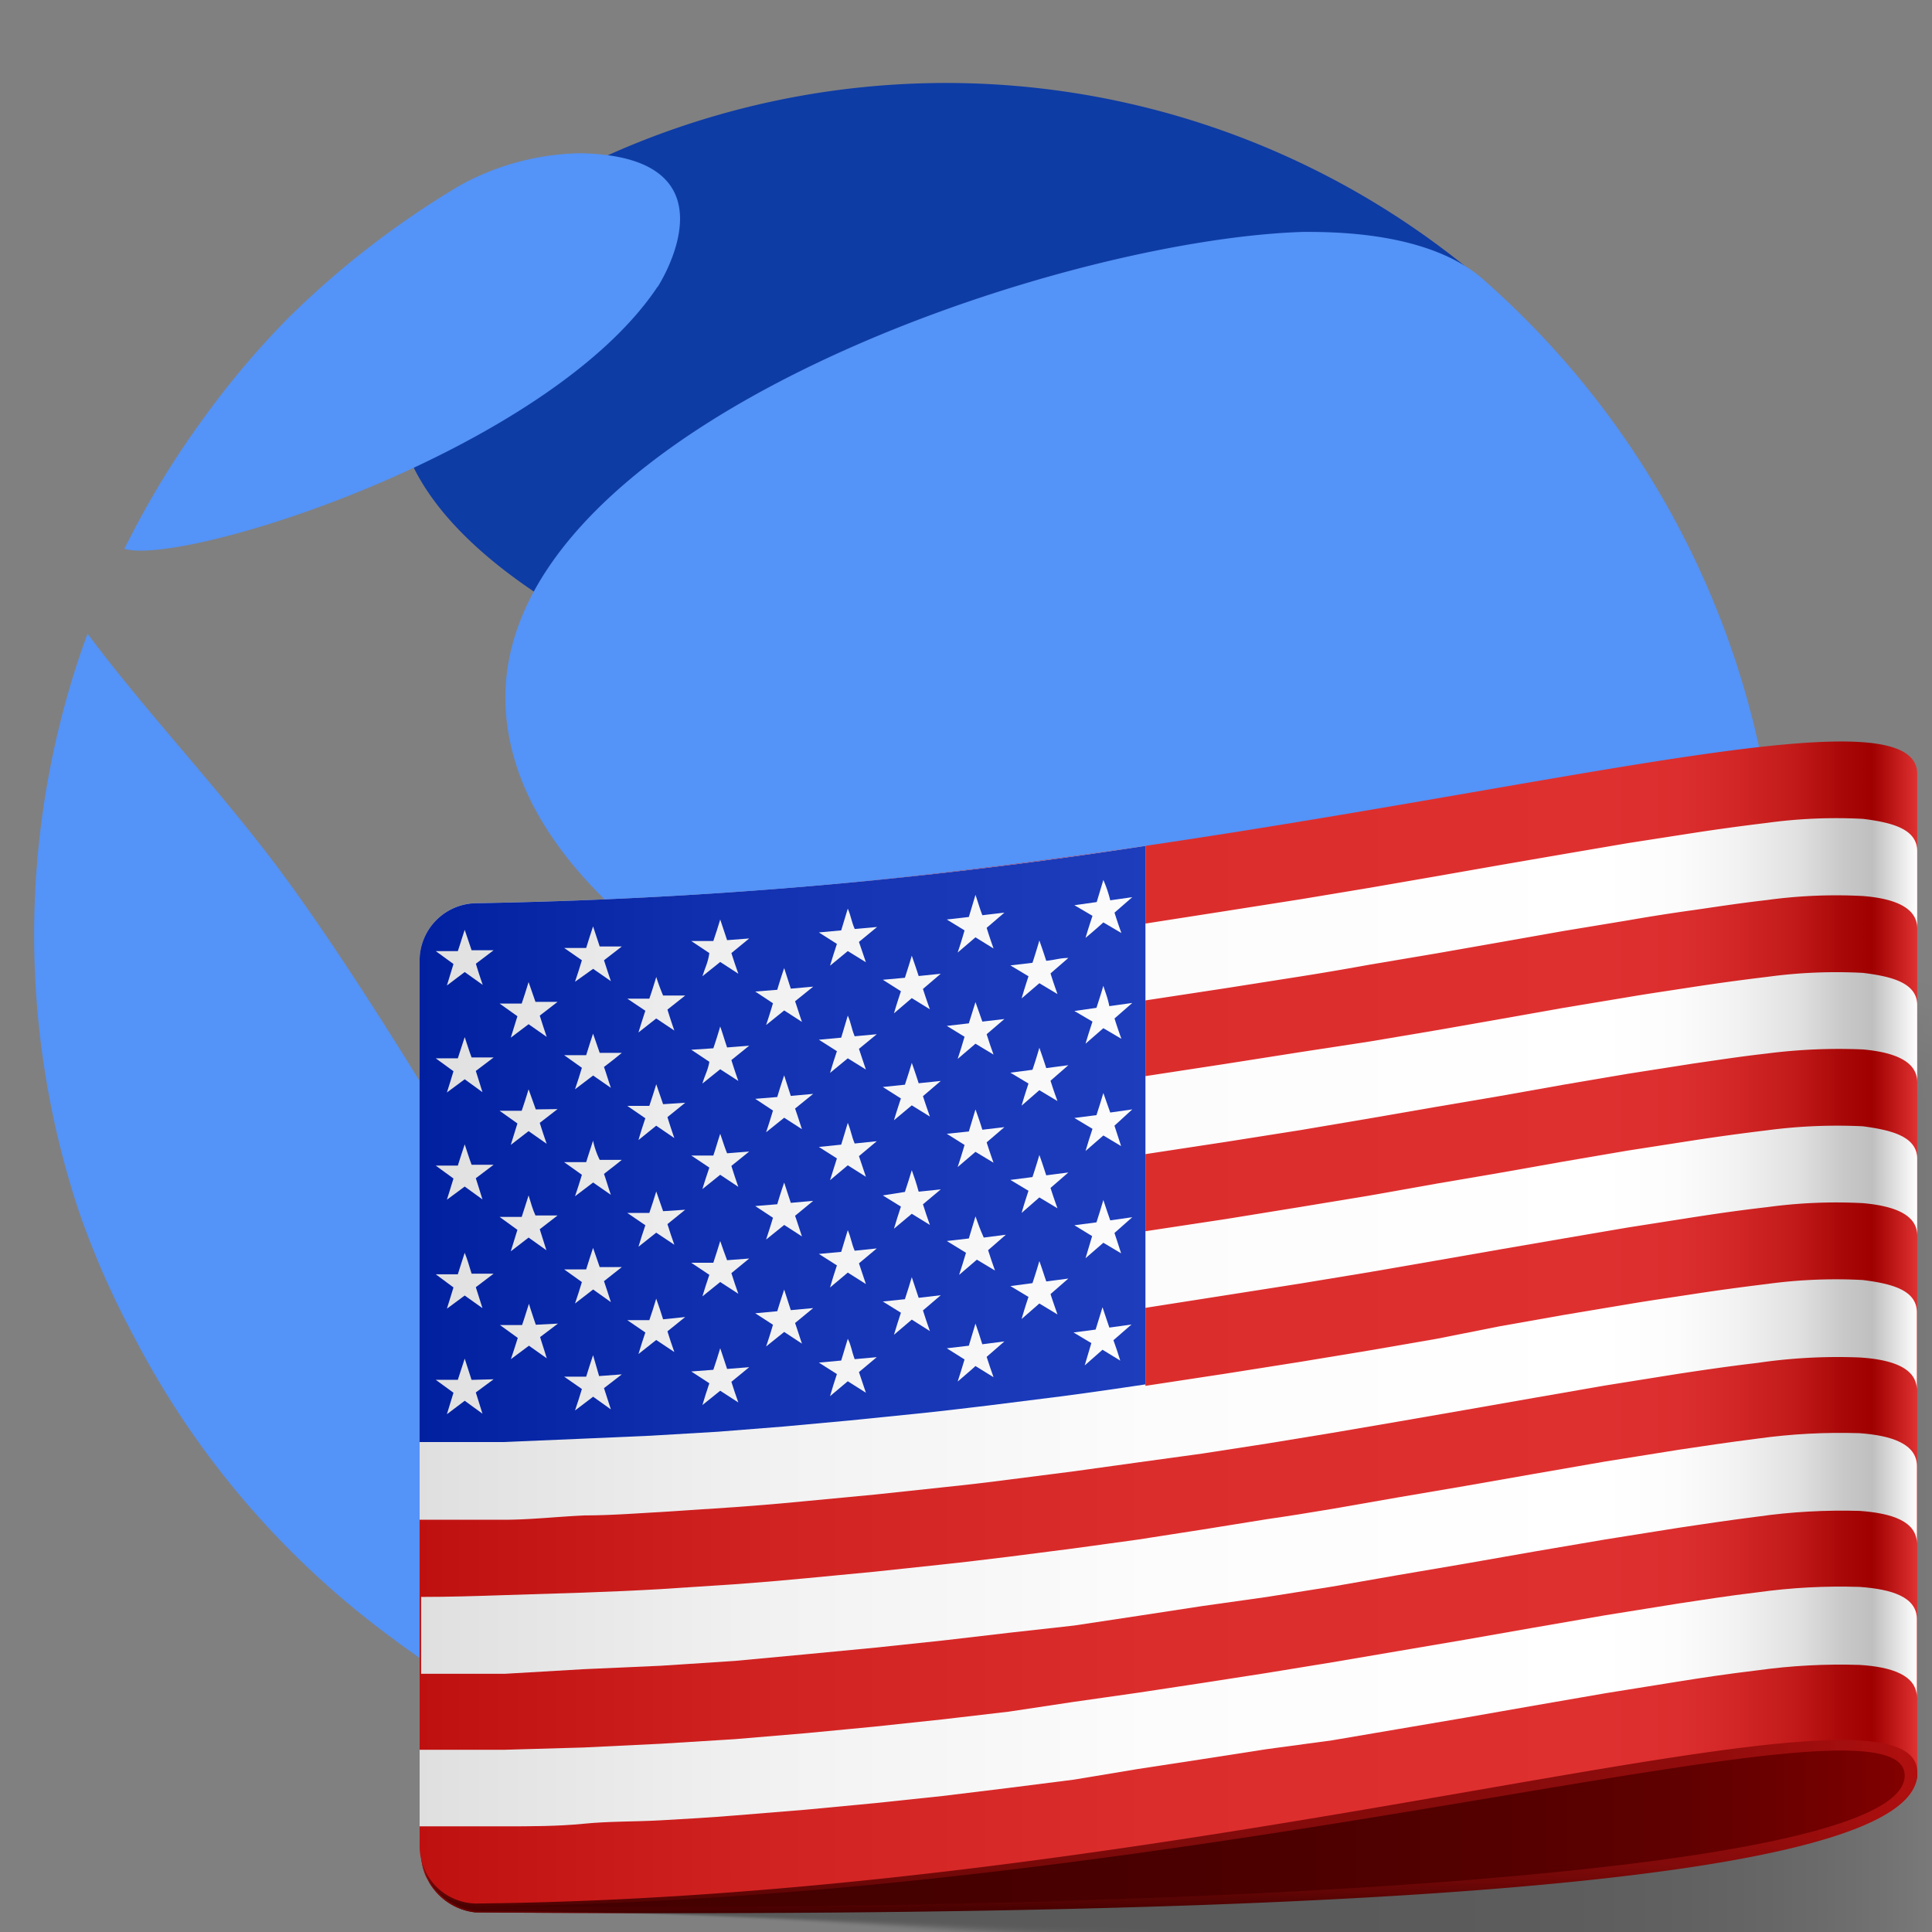 <svg width="32" height="32" fill="none" xmlns="http://www.w3.org/2000/svg">
  <rect width="100%" height="100%" fill="#808080" stroke="none"/>
  <g clip-path="url(#a)">
    <path d="M6.975 30.578a1.012 1.012 0 0 0 .898 1.097c12.15.085 23.883-.475 23.883-2.294 0-5.539-24.781 1.197-24.781 1.197Z" fill="url(#b)"/>
    <path d="M6.975 30.578a1.012 1.012 0 0 0 .902 1.097c12.15.095 23.864-.29 23.879-2.294 0-5.539-24.781 1.197-24.781 1.197Zm.902 1.002h-.095a.95.95 0 0 1-.807-.703.95.95 0 0 0 .883.698c12.141-.076 23.689-3.8 23.689-2.166s-11.529 2.266-23.67 2.17Z" fill="url(#c)"/>
    <g opacity=".3">
      <path opacity=".06" d="M7.883 15.107a.87.87 0 0 0-.95.788v14.683a1.012 1.012 0 0 0 .95 1.073c13.551.08 26.7 3.876 26.69 1.967v-16.33c.01-1.948-13.139-2.172-26.69-2.181Z" fill="url(#d)"/>
      <path opacity=".13" d="M7.879 15.107a.865.865 0 0 0-.903.788v14.683a1.016 1.016 0 0 0 .95 1.073c13.457.076 26.51 3.686 26.505 1.843v-16.15c-.038-1.867-13.09-2.218-26.552-2.237Z" fill="url(#e)"/>
      <path opacity=".19" d="M7.879 15.107a.87.87 0 0 0-.903.788v14.683a1.016 1.016 0 0 0 .95 1.073c13.362.071 26.325 3.496 26.315 1.715V17.444c-.033-1.824-13.015-2.313-26.362-2.337Z" fill="url(#f)"/>
      <path opacity=".25" d="M7.879 15.107a.87.87 0 0 0-.903.788v14.683a1.016 1.016 0 0 0 .95 1.073c13.267.071 26.125 3.325 26.125 1.586V17.52c-.033-1.762-12.9-2.38-26.172-2.413Z" fill="url(#g)"/>
      <path opacity=".31" d="M7.878 15.107a.87.87 0 0 0-.902.788v14.683a1.007 1.007 0 0 0 .95 1.068c13.171.072 25.949 3.121 25.94 1.463V17.596c-.034-1.7-12.807-2.451-25.988-2.49Z" fill="url(#h)"/>
      <path opacity=".38" d="M7.878 15.107a.873.873 0 0 0-.902.789v14.682a1.007 1.007 0 0 0 .95 1.069c13.076.066 25.759 2.93 25.754 1.334V17.672c-.038-1.634-12.716-2.522-25.802-2.565Z" fill="url(#i)"/>
      <path opacity=".44" d="M7.878 15.107a.87.87 0 0 0-.902.788v14.683a1.007 1.007 0 0 0 .95 1.068c12.981.062 25.569 2.741 25.564 1.207V17.748c-.038-1.573-12.62-2.618-25.612-2.641Z" fill="url(#j)"/>
      <path opacity=".5" d="M7.878 15.112a.865.865 0 0 0-.902.783v14.683a1.007 1.007 0 0 0 .95 1.068c12.886.057 25.384 2.551 25.379 1.079V17.824c-.038-1.506-12.53-2.693-25.427-2.712Z" fill="url(#k)"/>
      <path opacity=".56" d="M7.878 15.112a.865.865 0 0 0-.902.783v14.683a1.007 1.007 0 0 0 .95 1.068c12.791.053 25.175 2.375 25.175.95V17.9c0-1.425-12.422-2.765-25.223-2.788Z" fill="url(#l)"/>
      <path opacity=".63" d="M7.878 15.112a.865.865 0 0 0-.902.783v14.683a1.007 1.007 0 0 0 .95 1.068c12.696.048 25.008 2.176 25.004.827V17.98c-.038-1.387-12.346-2.846-25.052-2.87Z" fill="url(#m)"/>
      <path opacity=".69" d="M7.878 15.112a.86.86 0 0 0-.902.783v14.683a1.007 1.007 0 0 0 .95 1.068c12.601.043 24.818 1.986 24.814.699V18.057c-.038-1.32-12.25-2.917-24.862-2.945Z" fill="url(#n)"/>
      <path opacity=".75" d="M7.878 15.112a.86.86 0 0 0-.902.783v14.683a1.007 1.007 0 0 0 .95 1.068c12.506.043 24.633 1.796 24.624.57V18.133c-.034-1.26-12.156-2.988-24.672-3.021Z" fill="url(#o)"/>
      <path opacity=".81" d="M7.878 15.112a.865.865 0 0 0-.902.783v14.683a1.007 1.007 0 0 0 .95 1.068c12.411.038 24.443 1.606 24.438.442v-13.88c-.038-1.196-12.06-3.063-24.486-3.096Z" fill="url(#p)"/>
      <path opacity=".88" d="M7.878 15.112a.865.865 0 0 0-.902.783v14.683a1.007 1.007 0 0 0 .95 1.068c12.274.029 24.225 1.416 24.225.314V18.29c0-1.136-11.942-3.14-24.273-3.178Z" fill="url(#q)"/>
      <path opacity=".94" d="M7.878 15.112a.865.865 0 0 0-.902.783v14.683a1.007 1.007 0 0 0 .95 1.068c12.221.029 24.068 1.226 24.063.186V18.365c-.038-1.073-11.875-3.215-24.11-3.253Z" fill="url(#r)"/>
      <path opacity=".3" d="M7.878 15.112a.865.865 0 0 0-.902.783v14.683a1.007 1.007 0 0 0 .95 1.068c12.126.048 23.883 1.036 23.873.062V18.441c-.033-1.016-11.78-3.22-23.92-3.33Z" fill="url(#s)"/>
    </g>
    <path d="M12.988 23.453c.793 2.93 3.634 5.168 5.068 5.073.048 0 5.439-1.007 8.389-5.938 2.299-3.838 1.515-7.543-1.61-7.6-1.122.062-13.358 2.912-11.847 8.465Zm11.561-18.81A13.699 13.699 0 0 0 10.1 2.557a8.204 8.204 0 0 0-.868.428c-.19.1-.385.204-.57.313h.042c-.543.38-1.023.841-1.425 1.368-3.933 5.225 9.253 8.978 16.302 8.987 3.226 2.347 4.133-6.545.97-9.01Z" fill="#0E3CA5"/>
    <path d="M10.893 4.747C9.083 7.47 3.051 9.387 2.058 9.09l.128-.247c.342-.663.735-1.298 1.174-1.9.43-.598.907-1.162 1.425-1.687A14.802 14.802 0 0 1 7.62 3.07a4.275 4.275 0 0 1 1.995-.532c2.689.053 1.283 2.21 1.269 2.228l.01-.019ZM9.411 23.99c.128.855 0 4.237-.18 4.522-.152 0-.475.029-1.373-.475a14 14 0 0 1-1.359-.902 14.507 14.507 0 0 1-3.125-3.13 14.584 14.584 0 0 1-1.173-1.9 14.02 14.02 0 0 1-.903-2.067 14.525 14.525 0 0 1 0-9.11c.048-.147.1-.29.152-.432 1.04 1.387 2.247 2.64 3.273 4.037 1.026 1.397 2.318 3.506 2.589 3.971 1.695 2.879 1.966 4.655 2.1 5.51v-.024Zm20.045-8.516a14.385 14.385 0 0 1-1.007 5.305c-1.7 1.83-13.172-2.674-13.3-2.721-1.553-.69-6.332-2.78-6.75-6.066-.617-4.75 8.973-8.023 13.191-8.151.504 0 2.043 0 2.94.755a14.415 14.415 0 0 1 4.94 10.878h-.014ZM21.7 28.288c-1.249.584-2.626.157-2.27-1.06.689-2.34 6.683-4.75 8.008-4.868.162 0 .233.095.162.223a14.606 14.606 0 0 1-5.9 5.705Z" fill="#5493F7"/>
    <path d="M7.876 14.969a.95.95 0 0 0-.926.95v14.659a.95.95 0 0 0 .922.95c12.15-.114 23.897-4.128 23.883-2.171V12.822c.014-1.966-11.728 2.057-23.879 2.147Z" fill="url(#t)"/>
    <path d="M9.672 25.1c.432 0 .855-.033 1.273-.056l1.225-.081c.4-.029.794-.062 1.178-.1l1.15-.109 1.116-.119c.37-.038.732-.08 1.097-.128l1.079-.138 1.059-.147 1.069-.147 1.073-.166 1.074-.176 1.087-.186 1.117-.194 1.14-.2 1.173-.204 1.22-.195c.414-.062.79-.119 1.307-.18a9.12 9.12 0 0 1 1.69-.09c.533.033.95.17.95.541v-1.287c0-.366-.403-.475-.897-.537a8.45 8.45 0 0 0-1.586.066c-.475.058-.85.11-1.221.167-.37.057-.736.109-1.093.17l-1.059.177-1.045.185-1.054.209-1.098.19-1.15.19-1.234.195-1.34.204v-1.292l1.34-.21 1.235-.194 1.15-.19 1.097-.19 1.059-.185 1.045-.18 1.06-.181 1.092-.171c.37-.057.726-.11 1.22-.167a8.45 8.45 0 0 1 1.587-.066c.475.043.898.171.898.537v-1.268c0-.366-.404-.476-.898-.542a8.876 8.876 0 0 0-1.587.066c-.475.058-.85.11-1.22.167l-1.093.17-1.06.181-1.044.185-1.06.181-1.097.195-1.15.19-1.234.2-1.34.203v-1.277l1.34-.204 1.235-.195 1.15-.195 1.097-.19 1.059-.18 1.045-.186 1.06-.18 1.092-.171c.37-.052.726-.11 1.22-.166a9.348 9.348 0 0 1 1.587-.067c.475.043.898.176.898.541v-1.272c0-.366-.404-.476-.898-.537a8.45 8.45 0 0 0-1.587.066c-.475.057-.85.11-1.22.166-.37.058-.737.11-1.093.171l-1.06.176-1.044.185-1.06.186-1.097.185-1.15.176-1.234.194-1.34.205V16.57l1.34-.204 1.24-.195c.394-.062.774-.128 1.144-.195l1.098-.185 1.059-.186 1.045-.185 1.06-.175c.355-.062.721-.12 1.092-.171.37-.053.726-.11 1.22-.167a8.45 8.45 0 0 1 1.587-.066c.475.038.898.17.898.537V14.1c0-.366-.404-.475-.898-.537a8.45 8.45 0 0 0-1.587.066c-.475.058-.85.11-1.22.167l-1.093.17-1.06.181-1.044.18-1.06.186-1.097.19-1.144.19-1.24.195-1.34.209v-1.288c-3.672.572-7.38.89-11.096.95a.95.95 0 0 0-.926.95v9.263h1.392c.442 0 .893-.052 1.33-.071Z" fill="url(#u)"/>
    <path d="m9.668 27.647 1.278-.057 1.225-.08 1.178-.11 1.15-.11 1.116-.118 1.097-.128 1.078-.12 1.06-.16 1.059-.162 1.078-.152 1.078-.171 1.088-.19 1.116-.19 1.14-.2 1.174-.2 1.22-.194c.414-.062.789-.119 1.307-.185.56-.08 1.125-.111 1.69-.095.533.038.95.17.95.546v-1.287c0-.37-.422-.508-.95-.546-.565-.018-1.13.012-1.69.09-.518.066-.893.123-1.307.185l-1.22.195-1.174.204-1.14.2-1.116.19-1.088.19c-.36.061-.717.118-1.078.17l-1.069.172-1.068.166-1.07.147-1.077.138c-.366.043-.727.09-1.098.128l-1.116.119-1.15.11c-.384.037-.778.07-1.177.099l-1.226.08c-.418.024-.84.043-1.278.058l-1.325.042c-.451.015-.883.029-1.358.029v1.273h1.391l1.302-.076Z" fill="url(#v)"/>
    <path d="M30.8 26.284c-.565-.018-1.13.012-1.691.09-.518.062-.893.123-1.306.185l-1.216.195-1.178.204-1.14.2-1.117.19-1.087.185-1.079.176-1.068.166-1.07.162-1.068.152-1.069.161-1.097.128-1.116.119-1.15.11-1.178.099-1.225.076-1.278.062-1.325.038H6.95v1.268h1.392c.442 0 .893 0 1.325-.043.432-.043.86-.033 1.278-.057.418-.023.822-.047 1.225-.08l1.178-.096 1.15-.109 1.116-.118 1.097-.134 1.079-.137 1.059-.176 1.06-.162 1.068-.166 1.088-.147 1.087-.185 1.117-.19 1.14-.2 1.178-.204 1.216-.195c.413-.066.788-.123 1.306-.185.56-.078 1.126-.108 1.69-.09.533.033.95.17.95.541v-1.292c.006-.375-.417-.503-.95-.541Z" fill="url(#w)"/>
    <path d="m9.586 23.832 1.188-.052 1.116-.066 1.088-.086 1.088-.1 1.116-.113c.38-.038.77-.086 1.168-.133l1.25-.157c.437-.057.893-.124 1.372-.195v-8.92c-3.672.57-7.38.888-11.096.95a.95.95 0 0 0-.926.95v7.975h1.378l1.258-.053Z" fill="url(#x)"/>
    <path d="M9.823 15.344c-.047.143-.07.214-.114.357h-.365l.294.204c-.043.142-.066.214-.114.356l.3-.214.294.204c-.048-.137-.066-.204-.114-.346l.295-.228h-.366l-.11-.333Z" fill="url(#y)"/>
    <path d="M10.87 19.733c-.043.143-.067.214-.115.357h-.365l.299.204c-.048.142-.071.214-.114.356l.294-.233.3.2c-.048-.138-.072-.204-.114-.342l.294-.238-.366.024-.114-.328Z" fill="url(#z)"/>
    <path d="M10.983 21.852c-.042-.138-.066-.204-.114-.342-.042.142-.066.213-.114.356h-.365l.299.204c-.048.143-.071.214-.114.357l.294-.233.3.2c-.048-.138-.072-.205-.114-.343l.294-.237-.366.038Z" fill="url(#A)"/>
    <path d="M9.823 18.893c-.047.147-.07.213-.114.356h-.365l.294.209c-.043.142-.066.214-.114.356l.3-.228.294.204c-.048-.137-.066-.209-.114-.346.119-.095.18-.138.295-.233h-.366a1.312 1.312 0 0 1-.11-.318Z" fill="url(#B)"/>
    <path d="M9.823 20.669c-.047.142-.07.214-.114.356h-.365l.294.21c-.043.142-.066.213-.114.355l.3-.232.294.209c-.048-.143-.066-.21-.114-.347l.295-.233h-.366l-.11-.318Z" fill="url(#C)"/>
    <path d="M9.823 17.12c-.047.143-.07.214-.114.357h-.365l.294.209c-.043.142-.066.214-.114.356l.3-.228.294.204c-.048-.137-.066-.209-.114-.346.119-.09.18-.138.295-.233h-.366l-.11-.318Z" fill="url(#D)"/>
    <path d="M12.989 21.358c-.048.147-.072.218-.115.36l-.365.034.294.19a8.06 8.06 0 0 1-.114.36l.3-.241.294.194c-.047-.137-.066-.204-.114-.342l.3-.247-.371.034-.11-.342Z" fill="url(#E)"/>
    <path d="M10.87 17.957c-.043.142-.067.213-.115.36h-.365l.299.205c-.048.143-.071.214-.114.361l.294-.238.3.205a9.95 9.95 0 0 1-.114-.347l.294-.238-.366.024-.114-.332Z" fill="url(#F)"/>
    <path d="M11.929 20.555c-.043.142-.066.214-.114.36h-.366l.3.2c-.048.143-.072.214-.115.357l.295-.238.3.195c-.048-.138-.072-.204-.115-.342l.295-.242-.366.028c-.047-.123-.066-.18-.114-.318Z" fill="url(#G)"/>
    <path d="M12.043 22.674c-.047-.138-.066-.205-.114-.343-.043.143-.066.214-.114.357l-.366.028.3.195c-.048.142-.072.218-.115.361l.295-.237.3.194c-.048-.137-.072-.204-.115-.342l.295-.242-.366.029Z" fill="url(#H)"/>
    <path d="M10.87 16.18a8.06 8.06 0 0 1-.115.361h-.365l.299.2c-.048.147-.071.218-.114.36l.294-.232.3.2a9.95 9.95 0 0 1-.114-.347l.294-.233h-.366a3.45 3.45 0 0 1-.114-.309Z" fill="url(#I)"/>
    <path d="M11.929 18.779c-.047.142-.066.218-.114.36h-.366l.3.2c-.048.143-.072.214-.115.356l.295-.237.3.2a9.945 9.945 0 0 1-.115-.347l.295-.238-.366.029c-.047-.114-.066-.186-.114-.323Z" fill="url(#J)"/>
    <path d="m9.923 22.792-.1-.346c-.047.142-.07.213-.114.356h-.365l.294.204c-.043.143-.066.214-.114.356l.3-.228.294.21-.114-.352.295-.228-.376.028Z" fill="url(#K)"/>
    <path d="M7.697 18.954c-.048.138-.067.21-.114.352h-.366l.294.214c-.042.142-.066.209-.109.351l.295-.218.294.213c-.043-.142-.066-.209-.11-.351l.295-.223h-.365c-.048-.129-.067-.2-.114-.338Z" fill="url(#L)"/>
    <path d="m7.697 17.178-.114.351h-.366l.294.214c-.042.143-.066.214-.109.352l.295-.219.294.214c-.043-.142-.066-.209-.11-.352l.295-.223h-.365c-.048-.128-.067-.2-.114-.337Z" fill="url(#M)"/>
    <path d="m7.81 22.854-.113-.351c-.048.142-.067.213-.114.351h-.366l.294.214-.109.356.295-.223.294.214-.11-.352.295-.218-.365.01Z" fill="url(#N)"/>
    <path d="m11.634 17.947.295-.237.3.194a9.95 9.95 0 0 1-.115-.346l.295-.238-.366.029c-.047-.138-.066-.21-.114-.347a8.102 8.102 0 0 1-.114.361l-.366.024.3.2c-.024.142-.072.213-.115.36Z" fill="url(#O)"/>
    <path d="m11.634 16.17.295-.237.3.195c-.048-.138-.072-.204-.115-.342l.295-.242-.366.028-.114-.342c-.043.143-.066.214-.114.356h-.366l.3.2c-.024.166-.072.242-.115.385Z" fill="url(#P)"/>
    <path d="M7.697 20.75c-.048.142-.067.213-.114.356h-.366l.294.218c-.042.143-.066.21-.109.352l.295-.218.294.209-.11-.347.295-.224h-.365c-.048-.156-.067-.227-.114-.346Z" fill="url(#Q)"/>
    <path d="M8.755 16.266c-.043.142-.066.214-.114.356h-.366l.295.21-.11.355.295-.223.3.21c-.048-.143-.072-.215-.115-.352l.295-.228h-.366l-.114-.328Z" fill="url(#R)"/>
    <path d="M8.755 18.042c-.043.142-.066.214-.114.356h-.366l.295.21-.11.355.295-.228.3.21a9.845 9.845 0 0 1-.115-.347l.295-.228-.361.005-.119-.333Z" fill="url(#S)"/>
    <path d="M8.875 21.942a9.845 9.845 0 0 1-.114-.347c-.047.143-.066.214-.114.352h-.366l.295.213c-.043.138-.067.21-.114.352l.299-.223.295.209c-.043-.143-.067-.21-.11-.352l.295-.223-.366.019Z" fill="url(#T)"/>
    <path d="M8.755 19.8c-.047.142-.066.214-.114.356h-.366l.295.214-.11.356.295-.228.295.21-.11-.348.295-.228h-.366c-.047-.104-.066-.175-.114-.332Z" fill="url(#U)"/>
    <path d="M7.697 15.401c-.048.143-.067.214-.114.352h-.366l.294.214-.109.356.295-.223.299.213a7.627 7.627 0 0 1-.114-.351l.294-.223h-.365l-.114-.338Z" fill="url(#V)"/>
    <path d="M12.989 19.586a8.102 8.102 0 0 0-.115.36l-.365.03.294.194c-.043.143-.066.214-.114.361l.3-.242.294.19c-.047-.138-.066-.204-.114-.342l.3-.247-.371.033-.11-.337Z" fill="url(#W)"/>
    <path d="M17.215 19.13c-.043.147-.066.219-.114.366l-.366.047.3.18c-.048.148-.072.22-.114.367l.294-.257.3.18a9.289 9.289 0 0 1-.115-.337l.295-.256-.366.047c-.047-.142-.066-.204-.114-.337Z" fill="url(#X)"/>
    <path d="M17.215 17.354a8.142 8.142 0 0 1-.114.365l-.366.048.3.18c-.048.148-.072.219-.114.366l.294-.256.3.18c-.048-.133-.072-.2-.115-.337l.295-.257-.366.048c-.043-.133-.066-.2-.114-.337Z" fill="url(#Y)"/>
    <path d="M17.33 21.225c-.048-.138-.067-.205-.115-.338-.043.148-.066.219-.114.366l-.366.048.3.18a8.273 8.273 0 0 0-.114.366l.294-.257.3.181c-.048-.138-.072-.204-.115-.337l.295-.257-.366.048Z" fill="url(#Z)"/>
    <path d="m16.157 16.598-.11.352-.365.042.294.18c-.043.148-.066.22-.114.367l.295-.252.299.18c-.048-.133-.071-.2-.114-.337l.294-.252-.365.043-.114-.323Z" fill="url(#aa)"/>
    <path d="M17.215 15.577a10.85 10.85 0 0 1-.114.37l-.366.043.3.18c-.048.148-.072.224-.114.367l.294-.252.3.18c-.048-.137-.072-.204-.115-.342l.295-.256c-.143 0-.219.033-.366.047-.043-.133-.066-.2-.114-.337Z" fill="url(#ab)"/>
    <path d="m16.157 14.822-.11.366-.365.042.294.18a8.178 8.178 0 0 1-.114.367l.295-.252.299.185c-.048-.138-.071-.204-.114-.342l.294-.252-.365.043c-.043-.11-.067-.2-.114-.337Z" fill="url(#ac)"/>
    <path d="M18.275 18.104c-.043.147-.067.219-.114.366l-.366.047.3.18c-.048.148-.072.22-.115.367l.295-.257.294.176-.11-.338.295-.27-.365.052-.114-.323Z" fill="url(#ad)"/>
    <path d="M18.275 16.327c-.043.148-.067.219-.114.366l-.366.052.3.176c-.048.147-.072.219-.115.366l.295-.257.299.176a7.09 7.09 0 0 1-.114-.337l.294-.257-.38.053c-.028-.138-.052-.19-.1-.338Z" fill="url(#ae)"/>
    <path d="M18.375 21.99c-.047-.134-.067-.2-.114-.338-.047.147-.066.223-.114.37l-.366.048.295.176-.11.37.295-.26.294.18c-.042-.138-.066-.205-.113-.338l.299-.26-.366.051Z" fill="url(#af)"/>
    <path d="m18.275 14.575-.11.366-.37.052.3.176c-.048.147-.072.218-.115.365.119-.1.18-.152.295-.256l.299.176a7.09 7.09 0 0 1-.114-.338l.294-.256-.365.052a1.976 1.976 0 0 0-.114-.337Z" fill="url(#ag)"/>
    <path d="M18.275 19.876c-.043.147-.067.223-.114.37l-.366.048.294.18-.109.366.295-.256.294.175c-.043-.137-.066-.204-.11-.337l.295-.261-.365.052c-.048-.133-.067-.2-.114-.337Z" fill="url(#ah)"/>
    <path d="m16.157 18.375-.11.366-.365.038.294.185c-.043.147-.066.218-.114.366l.295-.252.299.18a9.293 9.293 0 0 1-.114-.337l.294-.252-.365.043c-.043-.138-.067-.204-.114-.337Z" fill="url(#ai)"/>
    <path d="M12.989 16.033a8.06 8.06 0 0 0-.115.361l-.365.029.294.194a10.66 10.66 0 0 1-.114.361l.3-.242.294.19c-.047-.133-.066-.204-.114-.342l.3-.242-.371.033-.11-.342Z" fill="url(#aj)"/>
    <path d="m14.042 20.375-.109.36-.37.034.299.19c-.048.147-.072.218-.114.366l.294-.247.3.19c-.048-.138-.067-.205-.115-.343l.295-.247-.366.038c-.057-.137-.057-.204-.114-.341Z" fill="url(#ak)"/>
    <path d="m16.157 20.147-.11.366-.365.042.318.195c-.043.147-.067.218-.114.366l.294-.252.3.18c-.048-.137-.072-.204-.114-.337l.294-.256-.366.047c-.066-.147-.09-.223-.137-.351Z" fill="url(#al)"/>
    <path d="m14.042 16.822-.109.365-.37.034.299.19c-.048.142-.072.218-.114.36l.294-.242.3.186c-.048-.134-.067-.205-.115-.343l.295-.242-.366.034c-.057-.138-.057-.214-.114-.343Z" fill="url(#am)"/>
    <path d="m14.042 22.175-.109.36-.37.034.299.19c-.048.147-.072.219-.114.366l.294-.247.3.19c-.048-.138-.067-.204-.115-.342l.295-.247-.366.033c-.057-.157-.057-.228-.114-.337Z" fill="url(#an)"/>
    <path d="M12.989 17.81a8.06 8.06 0 0 0-.115.36l-.365.03.294.194a10.66 10.66 0 0 1-.114.36l.3-.241.294.19c-.047-.138-.066-.205-.114-.342l.3-.243-.371.034-.11-.342Z" fill="url(#ao)"/>
    <path d="M14.042 15.05c-.043.142-.066.214-.109.36l-.37.034.299.19c-.048.147-.072.219-.114.361l.294-.242.3.185c-.048-.133-.067-.204-.115-.337l.3-.247-.37.033c-.058-.133-.058-.204-.115-.337Z" fill="url(#ap)"/>
    <path d="M14.042 18.598c-.043.147-.066.219-.109.361l-.37.038.299.19c-.048.143-.067.219-.114.361l.294-.247.3.19c-.048-.138-.067-.204-.115-.342l.295-.247-.366.038c-.057-.138-.057-.204-.114-.342Z" fill="url(#aq)"/>
    <path d="M16.27 22.265c-.042-.138-.066-.204-.113-.342l-.11.366-.365.043.294.185c-.043.142-.066.218-.114.366.119-.105.18-.152.295-.257l.299.185c-.048-.137-.071-.204-.114-.337l.294-.256-.365.047Z" fill="url(#ar)"/>
    <path d="M15.216 21.496c-.048-.138-.067-.205-.114-.342-.043.147-.067.218-.114.365l-.366.038.3.186c-.048.147-.072.218-.115.365l.295-.251.3.19c-.048-.138-.072-.205-.115-.342l.295-.252-.366.043Z" fill="url(#as)"/>
    <path d="M15.102 15.829c-.043.147-.067.218-.114.366l-.366.033.3.19c-.048.147-.072.218-.115.366l.295-.252.3.185a9.289 9.289 0 0 1-.115-.337l.295-.252-.366.038c-.043-.133-.067-.2-.114-.337Z" fill="url(#at)"/>
    <path d="M15.102 19.382c-.043.142-.067.218-.114.36l-.366.058.3.185c-.048.147-.072.219-.115.366l.295-.247.3.185c-.048-.138-.072-.204-.115-.342l.295-.247-.366.038c-.043-.157-.067-.223-.114-.356Z" fill="url(#au)"/>
    <path d="M15.102 17.605c-.043.143-.067.219-.114.361l-.366.038.3.19a10.66 10.66 0 0 0-.115.361l.295-.247.3.186c-.048-.138-.072-.205-.115-.338l.295-.252-.366.038a9.293 9.293 0 0 0-.114-.337Z" fill="url(#av)"/>
  </g>
  <defs>
    <linearGradient id="b" x1="6.951" y1="29.423" x2="31.756" y2="29.423" gradientUnits="userSpaceOnUse">
      <stop stop-color="#600000"/>
      <stop offset=".33" stop-color="#630000"/>
      <stop offset=".59" stop-color="#6D0000"/>
      <stop offset=".83" stop-color="#7E0000"/>
      <stop offset="1" stop-color="#8F0000"/>
    </linearGradient>
    <linearGradient id="c" x1="19.353" y1="27.186" x2="19.353" y2="31.665" gradientUnits="userSpaceOnUse">
      <stop offset=".35" stop-color="#BF1010"/>
      <stop offset=".65" stop-color="#BD1010"/>
      <stop offset=".75" stop-color="#B60F0F"/>
      <stop offset=".83" stop-color="#AB0D0D"/>
      <stop offset=".89" stop-color="#9A0A0A"/>
      <stop offset=".94" stop-color="#840606"/>
      <stop offset=".99" stop-color="#690202"/>
      <stop offset="1" stop-color="#600000"/>
    </linearGradient>
    <linearGradient id="d" x1="6.952" y1="24.631" x2="34.573" y2="24.631" gradientUnits="userSpaceOnUse">
      <stop offset=".38" stop-opacity=".06"/>
      <stop offset="1" stop-opacity="0"/>
    </linearGradient>
    <linearGradient id="e" x1="6.953" y1="24.564" x2="34.389" y2="24.564" gradientUnits="userSpaceOnUse">
      <stop offset=".38" stop-opacity=".13"/>
      <stop offset="1" stop-opacity="0"/>
    </linearGradient>
    <linearGradient id="f" x1="6.953" y1="24.493" x2="34.199" y2="24.493" gradientUnits="userSpaceOnUse">
      <stop offset=".38" stop-opacity=".19"/>
      <stop offset="1" stop-opacity="0"/>
    </linearGradient>
    <linearGradient id="g" x1="6.953" y1="24.426" x2="34.013" y2="24.426" gradientUnits="userSpaceOnUse">
      <stop offset=".38" stop-opacity=".25"/>
      <stop offset="1" stop-opacity="0"/>
    </linearGradient>
    <linearGradient id="h" x1="6.952" y1="24.355" x2="33.823" y2="24.355" gradientUnits="userSpaceOnUse">
      <stop offset=".38" stop-opacity=".31"/>
      <stop offset="1" stop-opacity="0"/>
    </linearGradient>
    <linearGradient id="i" x1="6.952" y1="24.289" x2="33.637" y2="24.289" gradientUnits="userSpaceOnUse">
      <stop offset=".38" stop-opacity=".38"/>
      <stop offset="1" stop-opacity="0"/>
    </linearGradient>
    <linearGradient id="j" x1="6.952" y1="24.217" x2="33.447" y2="24.217" gradientUnits="userSpaceOnUse">
      <stop offset=".38" stop-opacity=".44"/>
      <stop offset="1" stop-opacity="0"/>
    </linearGradient>
    <linearGradient id="k" x1="6.952" y1="24.151" x2="33.262" y2="24.151" gradientUnits="userSpaceOnUse">
      <stop offset=".38" stop-opacity=".5"/>
      <stop offset="1" stop-opacity="0"/>
    </linearGradient>
    <linearGradient id="l" x1="6.952" y1="24.084" x2="33.072" y2="24.084" gradientUnits="userSpaceOnUse">
      <stop offset=".38" stop-opacity=".56"/>
      <stop offset="1" stop-opacity="0"/>
    </linearGradient>
    <linearGradient id="m" x1="6.952" y1="24.013" x2="32.887" y2="24.013" gradientUnits="userSpaceOnUse">
      <stop offset=".38" stop-opacity=".63"/>
      <stop offset="1" stop-opacity="0"/>
    </linearGradient>
    <linearGradient id="n" x1="6.952" y1="23.947" x2="32.697" y2="23.947" gradientUnits="userSpaceOnUse">
      <stop offset=".38" stop-opacity=".69"/>
      <stop offset="1" stop-opacity="0"/>
    </linearGradient>
    <linearGradient id="o" x1="6.952" y1="23.88" x2="32.507" y2="23.88" gradientUnits="userSpaceOnUse">
      <stop offset=".38" stop-opacity=".75"/>
      <stop offset="1" stop-opacity="0"/>
    </linearGradient>
    <linearGradient id="p" x1="6.952" y1="23.814" x2="32.322" y2="23.814" gradientUnits="userSpaceOnUse">
      <stop offset=".38" stop-opacity=".81"/>
      <stop offset="1" stop-opacity="0"/>
    </linearGradient>
    <linearGradient id="q" x1="6.952" y1="23.747" x2="32.132" y2="23.747" gradientUnits="userSpaceOnUse">
      <stop offset=".38" stop-opacity=".88"/>
      <stop offset="1" stop-opacity="0"/>
    </linearGradient>
    <linearGradient id="r" x1="6.952" y1="23.685" x2="31.946" y2="23.685" gradientUnits="userSpaceOnUse">
      <stop offset=".38" stop-opacity=".94"/>
      <stop offset="1" stop-opacity="0"/>
    </linearGradient>
    <linearGradient id="s" x1="6.952" y1="23.624" x2="31.756" y2="23.624" gradientUnits="userSpaceOnUse">
      <stop offset=".38"/>
      <stop offset="1" stop-opacity="0"/>
    </linearGradient>
    <linearGradient id="t" x1="6.95" y1="21.895" x2="31.755" y2="21.895" gradientUnits="userSpaceOnUse">
      <stop stop-color="#BF1010"/>
      <stop offset=".02" stop-color="#C11212"/>
      <stop offset=".24" stop-color="#D22323"/>
      <stop offset=".49" stop-color="#DC2D2D"/>
      <stop offset=".79" stop-color="#DF3030"/>
      <stop offset=".84" stop-color="#DC2E2E"/>
      <stop offset=".88" stop-color="#D22626"/>
      <stop offset=".92" stop-color="#C11919"/>
      <stop offset=".95" stop-color="#A90808"/>
      <stop offset=".97" stop-color="#9F0000"/>
      <stop offset="1" stop-color="#DF3030"/>
    </linearGradient>
    <linearGradient id="u" x1="6.95" y1="19.358" x2="31.755" y2="19.358" gradientUnits="userSpaceOnUse">
      <stop stop-color="#DFDFDF"/>
      <stop offset=".02" stop-color="#E1E1E1"/>
      <stop offset=".24" stop-color="#F2F2F2"/>
      <stop offset=".49" stop-color="#FCFCFC"/>
      <stop offset=".79" stop-color="#fff"/>
      <stop offset=".84" stop-color="#FCFCFC"/>
      <stop offset=".88" stop-color="#F2F2F2"/>
      <stop offset=".92" stop-color="#E1E1E1"/>
      <stop offset=".95" stop-color="#C9C9C9"/>
      <stop offset=".97" stop-color="#BFBFBF"/>
      <stop offset="1" stop-color="#fff"/>
    </linearGradient>
    <linearGradient id="v" x1="6.951" y1="25.718" x2="31.755" y2="25.718" gradientUnits="userSpaceOnUse">
      <stop stop-color="#DFDFDF"/>
      <stop offset=".02" stop-color="#E1E1E1"/>
      <stop offset=".24" stop-color="#F2F2F2"/>
      <stop offset=".49" stop-color="#FCFCFC"/>
      <stop offset=".79" stop-color="#fff"/>
      <stop offset=".84" stop-color="#FCFCFC"/>
      <stop offset=".88" stop-color="#F2F2F2"/>
      <stop offset=".92" stop-color="#E1E1E1"/>
      <stop offset=".95" stop-color="#C9C9C9"/>
      <stop offset=".97" stop-color="#BFBFBF"/>
      <stop offset="1" stop-color="#fff"/>
    </linearGradient>
    <linearGradient id="w" x1="6.95" y1="28.26" x2="31.755" y2="28.26" gradientUnits="userSpaceOnUse">
      <stop stop-color="#DFDFDF"/>
      <stop offset=".02" stop-color="#E1E1E1"/>
      <stop offset=".24" stop-color="#F2F2F2"/>
      <stop offset=".49" stop-color="#FCFCFC"/>
      <stop offset=".79" stop-color="#fff"/>
      <stop offset=".84" stop-color="#FCFCFC"/>
      <stop offset=".88" stop-color="#F2F2F2"/>
      <stop offset=".92" stop-color="#E1E1E1"/>
      <stop offset=".95" stop-color="#C9C9C9"/>
      <stop offset=".97" stop-color="#BFBFBF"/>
      <stop offset="1" stop-color="#fff"/>
    </linearGradient>
    <linearGradient id="x" x1="6.95" y1="18.95" x2="31.755" y2="18.95" gradientUnits="userSpaceOnUse">
      <stop stop-color="#00209F"/>
      <stop offset=".02" stop-color="#0222A1"/>
      <stop offset=".24" stop-color="#1333B2"/>
      <stop offset=".49" stop-color="#1D3DBC"/>
      <stop offset=".79" stop-color="#2040BF"/>
      <stop offset=".84" stop-color="#1E3DBC"/>
      <stop offset=".88" stop-color="#1933B2"/>
      <stop offset=".92" stop-color="#1122A1"/>
      <stop offset=".95" stop-color="#050A89"/>
      <stop offset=".97" stop-color="#00007F"/>
      <stop offset="1" stop-color="#2040BF"/>
    </linearGradient>
    <linearGradient id="y" x1="6.95" y1="15.81" x2="31.754" y2="15.81" gradientUnits="userSpaceOnUse">
      <stop stop-color="#DFDFDF"/>
      <stop offset=".02" stop-color="#E1E1E1"/>
      <stop offset=".24" stop-color="#F2F2F2"/>
      <stop offset=".49" stop-color="#FCFCFC"/>
      <stop offset=".79" stop-color="#fff"/>
      <stop offset=".84" stop-color="#FCFCFC"/>
      <stop offset=".88" stop-color="#F2F2F2"/>
      <stop offset=".92" stop-color="#E1E1E1"/>
      <stop offset=".95" stop-color="#C9C9C9"/>
      <stop offset=".97" stop-color="#BFBFBF"/>
      <stop offset="1" stop-color="#fff"/>
    </linearGradient>
    <linearGradient id="z" x1="6.951" y1="20.204" x2="31.755" y2="20.204" gradientUnits="userSpaceOnUse">
      <stop stop-color="#DFDFDF"/>
      <stop offset=".02" stop-color="#E1E1E1"/>
      <stop offset=".24" stop-color="#F2F2F2"/>
      <stop offset=".49" stop-color="#FCFCFC"/>
      <stop offset=".79" stop-color="#fff"/>
      <stop offset=".84" stop-color="#FCFCFC"/>
      <stop offset=".88" stop-color="#F2F2F2"/>
      <stop offset=".92" stop-color="#E1E1E1"/>
      <stop offset=".95" stop-color="#C9C9C9"/>
      <stop offset=".97" stop-color="#BFBFBF"/>
      <stop offset="1" stop-color="#fff"/>
    </linearGradient>
    <linearGradient id="A" x1="6.951" y1="21.975" x2="31.755" y2="21.975" gradientUnits="userSpaceOnUse">
      <stop stop-color="#DFDFDF"/>
      <stop offset=".02" stop-color="#E1E1E1"/>
      <stop offset=".24" stop-color="#F2F2F2"/>
      <stop offset=".49" stop-color="#FCFCFC"/>
      <stop offset=".79" stop-color="#fff"/>
      <stop offset=".84" stop-color="#FCFCFC"/>
      <stop offset=".88" stop-color="#F2F2F2"/>
      <stop offset=".92" stop-color="#E1E1E1"/>
      <stop offset=".95" stop-color="#C9C9C9"/>
      <stop offset=".97" stop-color="#BFBFBF"/>
      <stop offset="1" stop-color="#fff"/>
    </linearGradient>
    <linearGradient id="B" x1="6.95" y1="19.363" x2="31.754" y2="19.363" gradientUnits="userSpaceOnUse">
      <stop stop-color="#DFDFDF"/>
      <stop offset=".02" stop-color="#E1E1E1"/>
      <stop offset=".24" stop-color="#F2F2F2"/>
      <stop offset=".49" stop-color="#FCFCFC"/>
      <stop offset=".79" stop-color="#fff"/>
      <stop offset=".84" stop-color="#FCFCFC"/>
      <stop offset=".88" stop-color="#F2F2F2"/>
      <stop offset=".92" stop-color="#E1E1E1"/>
      <stop offset=".95" stop-color="#C9C9C9"/>
      <stop offset=".97" stop-color="#BFBFBF"/>
      <stop offset="1" stop-color="#fff"/>
    </linearGradient>
    <linearGradient id="C" x1="6.95" y1="21.134" x2="31.754" y2="21.134" gradientUnits="userSpaceOnUse">
      <stop stop-color="#DFDFDF"/>
      <stop offset=".02" stop-color="#E1E1E1"/>
      <stop offset=".24" stop-color="#F2F2F2"/>
      <stop offset=".49" stop-color="#FCFCFC"/>
      <stop offset=".79" stop-color="#fff"/>
      <stop offset=".84" stop-color="#FCFCFC"/>
      <stop offset=".88" stop-color="#F2F2F2"/>
      <stop offset=".92" stop-color="#E1E1E1"/>
      <stop offset=".95" stop-color="#C9C9C9"/>
      <stop offset=".97" stop-color="#BFBFBF"/>
      <stop offset="1" stop-color="#fff"/>
    </linearGradient>
    <linearGradient id="D" x1="6.95" y1="17.586" x2="31.754" y2="17.586" gradientUnits="userSpaceOnUse">
      <stop stop-color="#DFDFDF"/>
      <stop offset=".02" stop-color="#E1E1E1"/>
      <stop offset=".24" stop-color="#F2F2F2"/>
      <stop offset=".49" stop-color="#FCFCFC"/>
      <stop offset=".79" stop-color="#fff"/>
      <stop offset=".84" stop-color="#FCFCFC"/>
      <stop offset=".88" stop-color="#F2F2F2"/>
      <stop offset=".92" stop-color="#E1E1E1"/>
      <stop offset=".95" stop-color="#C9C9C9"/>
      <stop offset=".97" stop-color="#BFBFBF"/>
      <stop offset="1" stop-color="#fff"/>
    </linearGradient>
    <linearGradient id="E" x1="6.951" y1="21.833" x2="31.761" y2="21.833" gradientUnits="userSpaceOnUse">
      <stop stop-color="#DFDFDF"/>
      <stop offset=".02" stop-color="#E1E1E1"/>
      <stop offset=".24" stop-color="#F2F2F2"/>
      <stop offset=".49" stop-color="#FCFCFC"/>
      <stop offset=".79" stop-color="#fff"/>
      <stop offset=".84" stop-color="#FCFCFC"/>
      <stop offset=".88" stop-color="#F2F2F2"/>
      <stop offset=".92" stop-color="#E1E1E1"/>
      <stop offset=".95" stop-color="#C9C9C9"/>
      <stop offset=".97" stop-color="#BFBFBF"/>
      <stop offset="1" stop-color="#fff"/>
    </linearGradient>
    <linearGradient id="F" x1="6.951" y1="18.427" x2="31.755" y2="18.427" gradientUnits="userSpaceOnUse">
      <stop stop-color="#DFDFDF"/>
      <stop offset=".02" stop-color="#E1E1E1"/>
      <stop offset=".24" stop-color="#F2F2F2"/>
      <stop offset=".49" stop-color="#FCFCFC"/>
      <stop offset=".79" stop-color="#fff"/>
      <stop offset=".84" stop-color="#FCFCFC"/>
      <stop offset=".88" stop-color="#F2F2F2"/>
      <stop offset=".92" stop-color="#E1E1E1"/>
      <stop offset=".95" stop-color="#C9C9C9"/>
      <stop offset=".97" stop-color="#BFBFBF"/>
      <stop offset="1" stop-color="#fff"/>
    </linearGradient>
    <linearGradient id="G" x1="6.951" y1="21.025" x2="31.756" y2="21.025" gradientUnits="userSpaceOnUse">
      <stop stop-color="#DFDFDF"/>
      <stop offset=".02" stop-color="#E1E1E1"/>
      <stop offset=".24" stop-color="#F2F2F2"/>
      <stop offset=".49" stop-color="#FCFCFC"/>
      <stop offset=".79" stop-color="#fff"/>
      <stop offset=".84" stop-color="#FCFCFC"/>
      <stop offset=".88" stop-color="#F2F2F2"/>
      <stop offset=".92" stop-color="#E1E1E1"/>
      <stop offset=".95" stop-color="#C9C9C9"/>
      <stop offset=".97" stop-color="#BFBFBF"/>
      <stop offset="1" stop-color="#fff"/>
    </linearGradient>
    <linearGradient id="H" x1="6.951" y1="22.802" x2="31.756" y2="22.802" gradientUnits="userSpaceOnUse">
      <stop stop-color="#DFDFDF"/>
      <stop offset=".02" stop-color="#E1E1E1"/>
      <stop offset=".24" stop-color="#F2F2F2"/>
      <stop offset=".49" stop-color="#FCFCFC"/>
      <stop offset=".79" stop-color="#fff"/>
      <stop offset=".84" stop-color="#FCFCFC"/>
      <stop offset=".88" stop-color="#F2F2F2"/>
      <stop offset=".92" stop-color="#E1E1E1"/>
      <stop offset=".95" stop-color="#C9C9C9"/>
      <stop offset=".97" stop-color="#BFBFBF"/>
      <stop offset="1" stop-color="#fff"/>
    </linearGradient>
    <linearGradient id="I" x1="6.951" y1="16.651" x2="31.755" y2="16.651" gradientUnits="userSpaceOnUse">
      <stop stop-color="#DFDFDF"/>
      <stop offset=".02" stop-color="#E1E1E1"/>
      <stop offset=".24" stop-color="#F2F2F2"/>
      <stop offset=".49" stop-color="#FCFCFC"/>
      <stop offset=".79" stop-color="#fff"/>
      <stop offset=".84" stop-color="#FCFCFC"/>
      <stop offset=".88" stop-color="#F2F2F2"/>
      <stop offset=".92" stop-color="#E1E1E1"/>
      <stop offset=".95" stop-color="#C9C9C9"/>
      <stop offset=".97" stop-color="#BFBFBF"/>
      <stop offset="1" stop-color="#fff"/>
    </linearGradient>
    <linearGradient id="J" x1="6.951" y1="19.249" x2="31.756" y2="19.249" gradientUnits="userSpaceOnUse">
      <stop stop-color="#DFDFDF"/>
      <stop offset=".02" stop-color="#E1E1E1"/>
      <stop offset=".24" stop-color="#F2F2F2"/>
      <stop offset=".49" stop-color="#FCFCFC"/>
      <stop offset=".79" stop-color="#fff"/>
      <stop offset=".84" stop-color="#FCFCFC"/>
      <stop offset=".88" stop-color="#F2F2F2"/>
      <stop offset=".92" stop-color="#E1E1E1"/>
      <stop offset=".95" stop-color="#C9C9C9"/>
      <stop offset=".97" stop-color="#BFBFBF"/>
      <stop offset="1" stop-color="#fff"/>
    </linearGradient>
    <linearGradient id="K" x1="6.95" y1="22.911" x2="31.754" y2="22.911" gradientUnits="userSpaceOnUse">
      <stop stop-color="#DFDFDF"/>
      <stop offset=".02" stop-color="#E1E1E1"/>
      <stop offset=".24" stop-color="#F2F2F2"/>
      <stop offset=".49" stop-color="#FCFCFC"/>
      <stop offset=".79" stop-color="#fff"/>
      <stop offset=".84" stop-color="#FCFCFC"/>
      <stop offset=".88" stop-color="#F2F2F2"/>
      <stop offset=".92" stop-color="#E1E1E1"/>
      <stop offset=".95" stop-color="#C9C9C9"/>
      <stop offset=".97" stop-color="#BFBFBF"/>
      <stop offset="1" stop-color="#fff"/>
    </linearGradient>
    <linearGradient id="L" x1="6.951" y1="19.415" x2="31.76" y2="19.415" gradientUnits="userSpaceOnUse">
      <stop stop-color="#DFDFDF"/>
      <stop offset=".02" stop-color="#E1E1E1"/>
      <stop offset=".24" stop-color="#F2F2F2"/>
      <stop offset=".49" stop-color="#FCFCFC"/>
      <stop offset=".79" stop-color="#fff"/>
      <stop offset=".84" stop-color="#FCFCFC"/>
      <stop offset=".88" stop-color="#F2F2F2"/>
      <stop offset=".92" stop-color="#E1E1E1"/>
      <stop offset=".95" stop-color="#C9C9C9"/>
      <stop offset=".97" stop-color="#BFBFBF"/>
      <stop offset="1" stop-color="#fff"/>
    </linearGradient>
    <linearGradient id="M" x1="6.951" y1="17.639" x2="31.76" y2="17.639" gradientUnits="userSpaceOnUse">
      <stop stop-color="#DFDFDF"/>
      <stop offset=".02" stop-color="#E1E1E1"/>
      <stop offset=".24" stop-color="#F2F2F2"/>
      <stop offset=".49" stop-color="#FCFCFC"/>
      <stop offset=".79" stop-color="#fff"/>
      <stop offset=".84" stop-color="#FCFCFC"/>
      <stop offset=".88" stop-color="#F2F2F2"/>
      <stop offset=".92" stop-color="#E1E1E1"/>
      <stop offset=".95" stop-color="#C9C9C9"/>
      <stop offset=".97" stop-color="#BFBFBF"/>
      <stop offset="1" stop-color="#fff"/>
    </linearGradient>
    <linearGradient id="N" x1="6.951" y1="22.968" x2="31.751" y2="22.968" gradientUnits="userSpaceOnUse">
      <stop stop-color="#DFDFDF"/>
      <stop offset=".02" stop-color="#E1E1E1"/>
      <stop offset=".24" stop-color="#F2F2F2"/>
      <stop offset=".49" stop-color="#FCFCFC"/>
      <stop offset=".79" stop-color="#fff"/>
      <stop offset=".84" stop-color="#FCFCFC"/>
      <stop offset=".88" stop-color="#F2F2F2"/>
      <stop offset=".92" stop-color="#E1E1E1"/>
      <stop offset=".95" stop-color="#C9C9C9"/>
      <stop offset=".97" stop-color="#BFBFBF"/>
      <stop offset="1" stop-color="#fff"/>
    </linearGradient>
    <linearGradient id="O" x1="6.951" y1="17.477" x2="31.756" y2="17.477" gradientUnits="userSpaceOnUse">
      <stop stop-color="#DFDFDF"/>
      <stop offset=".02" stop-color="#E1E1E1"/>
      <stop offset=".24" stop-color="#F2F2F2"/>
      <stop offset=".49" stop-color="#FCFCFC"/>
      <stop offset=".79" stop-color="#fff"/>
      <stop offset=".84" stop-color="#FCFCFC"/>
      <stop offset=".88" stop-color="#F2F2F2"/>
      <stop offset=".92" stop-color="#E1E1E1"/>
      <stop offset=".95" stop-color="#C9C9C9"/>
      <stop offset=".97" stop-color="#BFBFBF"/>
      <stop offset="1" stop-color="#fff"/>
    </linearGradient>
    <linearGradient id="P" x1="6.951" y1="15.7" x2="31.756" y2="15.7" gradientUnits="userSpaceOnUse">
      <stop stop-color="#DFDFDF"/>
      <stop offset=".02" stop-color="#E1E1E1"/>
      <stop offset=".24" stop-color="#F2F2F2"/>
      <stop offset=".49" stop-color="#FCFCFC"/>
      <stop offset=".79" stop-color="#fff"/>
      <stop offset=".84" stop-color="#FCFCFC"/>
      <stop offset=".88" stop-color="#F2F2F2"/>
      <stop offset=".92" stop-color="#E1E1E1"/>
      <stop offset=".95" stop-color="#C9C9C9"/>
      <stop offset=".97" stop-color="#BFBFBF"/>
      <stop offset="1" stop-color="#fff"/>
    </linearGradient>
    <linearGradient id="Q" x1="6.951" y1="21.192" x2="31.755" y2="21.192" gradientUnits="userSpaceOnUse">
      <stop stop-color="#DFDFDF"/>
      <stop offset=".02" stop-color="#E1E1E1"/>
      <stop offset=".24" stop-color="#F2F2F2"/>
      <stop offset=".49" stop-color="#FCFCFC"/>
      <stop offset=".79" stop-color="#fff"/>
      <stop offset=".84" stop-color="#FCFCFC"/>
      <stop offset=".88" stop-color="#F2F2F2"/>
      <stop offset=".92" stop-color="#E1E1E1"/>
      <stop offset=".95" stop-color="#C9C9C9"/>
      <stop offset=".97" stop-color="#BFBFBF"/>
      <stop offset="1" stop-color="#fff"/>
    </linearGradient>
    <linearGradient id="R" x1="6.95" y1="16.731" x2="31.755" y2="16.731" gradientUnits="userSpaceOnUse">
      <stop stop-color="#DFDFDF"/>
      <stop offset=".02" stop-color="#E1E1E1"/>
      <stop offset=".24" stop-color="#F2F2F2"/>
      <stop offset=".49" stop-color="#FCFCFC"/>
      <stop offset=".79" stop-color="#fff"/>
      <stop offset=".84" stop-color="#FCFCFC"/>
      <stop offset=".88" stop-color="#F2F2F2"/>
      <stop offset=".92" stop-color="#E1E1E1"/>
      <stop offset=".95" stop-color="#C9C9C9"/>
      <stop offset=".97" stop-color="#BFBFBF"/>
      <stop offset="1" stop-color="#fff"/>
    </linearGradient>
    <linearGradient id="S" x1="6.95" y1="18.508" x2="31.755" y2="18.508" gradientUnits="userSpaceOnUse">
      <stop stop-color="#DFDFDF"/>
      <stop offset=".02" stop-color="#E1E1E1"/>
      <stop offset=".24" stop-color="#F2F2F2"/>
      <stop offset=".49" stop-color="#FCFCFC"/>
      <stop offset=".79" stop-color="#fff"/>
      <stop offset=".84" stop-color="#FCFCFC"/>
      <stop offset=".88" stop-color="#F2F2F2"/>
      <stop offset=".92" stop-color="#E1E1E1"/>
      <stop offset=".95" stop-color="#C9C9C9"/>
      <stop offset=".97" stop-color="#BFBFBF"/>
      <stop offset="1" stop-color="#fff"/>
    </linearGradient>
    <linearGradient id="T" x1="6.951" y1="22.056" x2="31.756" y2="22.056" gradientUnits="userSpaceOnUse">
      <stop stop-color="#DFDFDF"/>
      <stop offset=".02" stop-color="#E1E1E1"/>
      <stop offset=".24" stop-color="#F2F2F2"/>
      <stop offset=".49" stop-color="#FCFCFC"/>
      <stop offset=".79" stop-color="#fff"/>
      <stop offset=".84" stop-color="#FCFCFC"/>
      <stop offset=".88" stop-color="#F2F2F2"/>
      <stop offset=".92" stop-color="#E1E1E1"/>
      <stop offset=".95" stop-color="#C9C9C9"/>
      <stop offset=".97" stop-color="#BFBFBF"/>
      <stop offset="1" stop-color="#fff"/>
    </linearGradient>
    <linearGradient id="U" x1="6.95" y1="20.284" x2="31.755" y2="20.284" gradientUnits="userSpaceOnUse">
      <stop stop-color="#DFDFDF"/>
      <stop offset=".02" stop-color="#E1E1E1"/>
      <stop offset=".24" stop-color="#F2F2F2"/>
      <stop offset=".49" stop-color="#FCFCFC"/>
      <stop offset=".79" stop-color="#fff"/>
      <stop offset=".84" stop-color="#FCFCFC"/>
      <stop offset=".88" stop-color="#F2F2F2"/>
      <stop offset=".92" stop-color="#E1E1E1"/>
      <stop offset=".95" stop-color="#C9C9C9"/>
      <stop offset=".97" stop-color="#BFBFBF"/>
      <stop offset="1" stop-color="#fff"/>
    </linearGradient>
    <linearGradient id="V" x1="6.951" y1="15.862" x2="31.76" y2="15.862" gradientUnits="userSpaceOnUse">
      <stop stop-color="#DFDFDF"/>
      <stop offset=".02" stop-color="#E1E1E1"/>
      <stop offset=".24" stop-color="#F2F2F2"/>
      <stop offset=".49" stop-color="#FCFCFC"/>
      <stop offset=".79" stop-color="#fff"/>
      <stop offset=".84" stop-color="#FCFCFC"/>
      <stop offset=".88" stop-color="#F2F2F2"/>
      <stop offset=".92" stop-color="#E1E1E1"/>
      <stop offset=".95" stop-color="#C9C9C9"/>
      <stop offset=".97" stop-color="#BFBFBF"/>
      <stop offset="1" stop-color="#fff"/>
    </linearGradient>
    <linearGradient id="W" x1="6.951" y1="20.056" x2="31.761" y2="20.056" gradientUnits="userSpaceOnUse">
      <stop stop-color="#DFDFDF"/>
      <stop offset=".02" stop-color="#E1E1E1"/>
      <stop offset=".24" stop-color="#F2F2F2"/>
      <stop offset=".49" stop-color="#FCFCFC"/>
      <stop offset=".79" stop-color="#fff"/>
      <stop offset=".84" stop-color="#FCFCFC"/>
      <stop offset=".88" stop-color="#F2F2F2"/>
      <stop offset=".92" stop-color="#E1E1E1"/>
      <stop offset=".95" stop-color="#C9C9C9"/>
      <stop offset=".97" stop-color="#BFBFBF"/>
      <stop offset="1" stop-color="#fff"/>
    </linearGradient>
    <linearGradient id="X" x1="6.955" y1="19.61" x2="31.755" y2="19.61" gradientUnits="userSpaceOnUse">
      <stop stop-color="#DFDFDF"/>
      <stop offset=".02" stop-color="#E1E1E1"/>
      <stop offset=".24" stop-color="#F2F2F2"/>
      <stop offset=".49" stop-color="#FCFCFC"/>
      <stop offset=".79" stop-color="#fff"/>
      <stop offset=".84" stop-color="#FCFCFC"/>
      <stop offset=".88" stop-color="#F2F2F2"/>
      <stop offset=".92" stop-color="#E1E1E1"/>
      <stop offset=".95" stop-color="#C9C9C9"/>
      <stop offset=".97" stop-color="#BFBFBF"/>
      <stop offset="1" stop-color="#fff"/>
    </linearGradient>
    <linearGradient id="Y" x1="6.955" y1="17.833" x2="31.755" y2="17.833" gradientUnits="userSpaceOnUse">
      <stop stop-color="#DFDFDF"/>
      <stop offset=".02" stop-color="#E1E1E1"/>
      <stop offset=".24" stop-color="#F2F2F2"/>
      <stop offset=".49" stop-color="#FCFCFC"/>
      <stop offset=".79" stop-color="#fff"/>
      <stop offset=".84" stop-color="#FCFCFC"/>
      <stop offset=".88" stop-color="#F2F2F2"/>
      <stop offset=".92" stop-color="#E1E1E1"/>
      <stop offset=".95" stop-color="#C9C9C9"/>
      <stop offset=".97" stop-color="#BFBFBF"/>
      <stop offset="1" stop-color="#fff"/>
    </linearGradient>
    <linearGradient id="Z" x1="6.955" y1="21.386" x2="31.755" y2="21.386" gradientUnits="userSpaceOnUse">
      <stop stop-color="#DFDFDF"/>
      <stop offset=".02" stop-color="#E1E1E1"/>
      <stop offset=".24" stop-color="#F2F2F2"/>
      <stop offset=".49" stop-color="#FCFCFC"/>
      <stop offset=".79" stop-color="#fff"/>
      <stop offset=".84" stop-color="#FCFCFC"/>
      <stop offset=".88" stop-color="#F2F2F2"/>
      <stop offset=".92" stop-color="#E1E1E1"/>
      <stop offset=".95" stop-color="#C9C9C9"/>
      <stop offset=".97" stop-color="#BFBFBF"/>
      <stop offset="1" stop-color="#fff"/>
    </linearGradient>
    <linearGradient id="aa" x1="6.951" y1="17.073" x2="31.76" y2="17.073" gradientUnits="userSpaceOnUse">
      <stop stop-color="#DFDFDF"/>
      <stop offset=".02" stop-color="#E1E1E1"/>
      <stop offset=".24" stop-color="#F2F2F2"/>
      <stop offset=".49" stop-color="#FCFCFC"/>
      <stop offset=".79" stop-color="#fff"/>
      <stop offset=".84" stop-color="#FCFCFC"/>
      <stop offset=".88" stop-color="#F2F2F2"/>
      <stop offset=".92" stop-color="#E1E1E1"/>
      <stop offset=".95" stop-color="#C9C9C9"/>
      <stop offset=".97" stop-color="#BFBFBF"/>
      <stop offset="1" stop-color="#fff"/>
    </linearGradient>
    <linearGradient id="ab" x1="6.955" y1="16.057" x2="31.755" y2="16.057" gradientUnits="userSpaceOnUse">
      <stop stop-color="#DFDFDF"/>
      <stop offset=".02" stop-color="#E1E1E1"/>
      <stop offset=".24" stop-color="#F2F2F2"/>
      <stop offset=".49" stop-color="#FCFCFC"/>
      <stop offset=".79" stop-color="#fff"/>
      <stop offset=".84" stop-color="#FCFCFC"/>
      <stop offset=".88" stop-color="#F2F2F2"/>
      <stop offset=".92" stop-color="#E1E1E1"/>
      <stop offset=".95" stop-color="#C9C9C9"/>
      <stop offset=".97" stop-color="#BFBFBF"/>
      <stop offset="1" stop-color="#fff"/>
    </linearGradient>
    <linearGradient id="ac" x1="6.951" y1="15.302" x2="31.76" y2="15.302" gradientUnits="userSpaceOnUse">
      <stop stop-color="#DFDFDF"/>
      <stop offset=".02" stop-color="#E1E1E1"/>
      <stop offset=".24" stop-color="#F2F2F2"/>
      <stop offset=".49" stop-color="#FCFCFC"/>
      <stop offset=".79" stop-color="#fff"/>
      <stop offset=".84" stop-color="#FCFCFC"/>
      <stop offset=".88" stop-color="#F2F2F2"/>
      <stop offset=".92" stop-color="#E1E1E1"/>
      <stop offset=".95" stop-color="#C9C9C9"/>
      <stop offset=".97" stop-color="#BFBFBF"/>
      <stop offset="1" stop-color="#fff"/>
    </linearGradient>
    <linearGradient id="ad" x1="6.951" y1="18.584" x2="31.755" y2="18.584" gradientUnits="userSpaceOnUse">
      <stop stop-color="#DFDFDF"/>
      <stop offset=".02" stop-color="#E1E1E1"/>
      <stop offset=".24" stop-color="#F2F2F2"/>
      <stop offset=".49" stop-color="#FCFCFC"/>
      <stop offset=".79" stop-color="#fff"/>
      <stop offset=".84" stop-color="#FCFCFC"/>
      <stop offset=".88" stop-color="#F2F2F2"/>
      <stop offset=".92" stop-color="#E1E1E1"/>
      <stop offset=".95" stop-color="#C9C9C9"/>
      <stop offset=".97" stop-color="#BFBFBF"/>
      <stop offset="1" stop-color="#fff"/>
    </linearGradient>
    <linearGradient id="ae" x1="6.951" y1="16.807" x2="31.755" y2="16.807" gradientUnits="userSpaceOnUse">
      <stop stop-color="#DFDFDF"/>
      <stop offset=".02" stop-color="#E1E1E1"/>
      <stop offset=".24" stop-color="#F2F2F2"/>
      <stop offset=".49" stop-color="#FCFCFC"/>
      <stop offset=".79" stop-color="#fff"/>
      <stop offset=".84" stop-color="#FCFCFC"/>
      <stop offset=".88" stop-color="#F2F2F2"/>
      <stop offset=".92" stop-color="#E1E1E1"/>
      <stop offset=".95" stop-color="#C9C9C9"/>
      <stop offset=".97" stop-color="#BFBFBF"/>
      <stop offset="1" stop-color="#fff"/>
    </linearGradient>
    <linearGradient id="af" x1="6.951" y1="22.137" x2="31.756" y2="22.137" gradientUnits="userSpaceOnUse">
      <stop stop-color="#DFDFDF"/>
      <stop offset=".02" stop-color="#E1E1E1"/>
      <stop offset=".24" stop-color="#F2F2F2"/>
      <stop offset=".49" stop-color="#FCFCFC"/>
      <stop offset=".79" stop-color="#fff"/>
      <stop offset=".84" stop-color="#FCFCFC"/>
      <stop offset=".88" stop-color="#F2F2F2"/>
      <stop offset=".92" stop-color="#E1E1E1"/>
      <stop offset=".95" stop-color="#C9C9C9"/>
      <stop offset=".97" stop-color="#BFBFBF"/>
      <stop offset="1" stop-color="#fff"/>
    </linearGradient>
    <linearGradient id="ag" x1="6.951" y1="15.031" x2="31.755" y2="15.031" gradientUnits="userSpaceOnUse">
      <stop stop-color="#DFDFDF"/>
      <stop offset=".02" stop-color="#E1E1E1"/>
      <stop offset=".24" stop-color="#F2F2F2"/>
      <stop offset=".49" stop-color="#FCFCFC"/>
      <stop offset=".79" stop-color="#fff"/>
      <stop offset=".84" stop-color="#FCFCFC"/>
      <stop offset=".88" stop-color="#F2F2F2"/>
      <stop offset=".92" stop-color="#E1E1E1"/>
      <stop offset=".95" stop-color="#C9C9C9"/>
      <stop offset=".97" stop-color="#BFBFBF"/>
      <stop offset="1" stop-color="#fff"/>
    </linearGradient>
    <linearGradient id="ah" x1="6.951" y1="20.36" x2="31.755" y2="20.36" gradientUnits="userSpaceOnUse">
      <stop stop-color="#DFDFDF"/>
      <stop offset=".02" stop-color="#E1E1E1"/>
      <stop offset=".24" stop-color="#F2F2F2"/>
      <stop offset=".49" stop-color="#FCFCFC"/>
      <stop offset=".79" stop-color="#fff"/>
      <stop offset=".84" stop-color="#FCFCFC"/>
      <stop offset=".88" stop-color="#F2F2F2"/>
      <stop offset=".92" stop-color="#E1E1E1"/>
      <stop offset=".95" stop-color="#C9C9C9"/>
      <stop offset=".97" stop-color="#BFBFBF"/>
      <stop offset="1" stop-color="#fff"/>
    </linearGradient>
    <linearGradient id="ai" x1="6.951" y1="18.85" x2="31.76" y2="18.85" gradientUnits="userSpaceOnUse">
      <stop stop-color="#DFDFDF"/>
      <stop offset=".02" stop-color="#E1E1E1"/>
      <stop offset=".24" stop-color="#F2F2F2"/>
      <stop offset=".49" stop-color="#FCFCFC"/>
      <stop offset=".79" stop-color="#fff"/>
      <stop offset=".84" stop-color="#FCFCFC"/>
      <stop offset=".88" stop-color="#F2F2F2"/>
      <stop offset=".92" stop-color="#E1E1E1"/>
      <stop offset=".95" stop-color="#C9C9C9"/>
      <stop offset=".97" stop-color="#BFBFBF"/>
      <stop offset="1" stop-color="#fff"/>
    </linearGradient>
    <linearGradient id="aj" x1="6.951" y1="16.508" x2="31.761" y2="16.508" gradientUnits="userSpaceOnUse">
      <stop stop-color="#DFDFDF"/>
      <stop offset=".02" stop-color="#E1E1E1"/>
      <stop offset=".24" stop-color="#F2F2F2"/>
      <stop offset=".49" stop-color="#FCFCFC"/>
      <stop offset=".79" stop-color="#fff"/>
      <stop offset=".84" stop-color="#FCFCFC"/>
      <stop offset=".88" stop-color="#F2F2F2"/>
      <stop offset=".92" stop-color="#E1E1E1"/>
      <stop offset=".95" stop-color="#C9C9C9"/>
      <stop offset=".97" stop-color="#BFBFBF"/>
      <stop offset="1" stop-color="#fff"/>
    </linearGradient>
    <linearGradient id="ak" x1="6.95" y1="20.849" x2="31.755" y2="20.849" gradientUnits="userSpaceOnUse">
      <stop stop-color="#DFDFDF"/>
      <stop offset=".02" stop-color="#E1E1E1"/>
      <stop offset=".24" stop-color="#F2F2F2"/>
      <stop offset=".49" stop-color="#FCFCFC"/>
      <stop offset=".79" stop-color="#fff"/>
      <stop offset=".84" stop-color="#FCFCFC"/>
      <stop offset=".88" stop-color="#F2F2F2"/>
      <stop offset=".92" stop-color="#E1E1E1"/>
      <stop offset=".95" stop-color="#C9C9C9"/>
      <stop offset=".97" stop-color="#BFBFBF"/>
      <stop offset="1" stop-color="#fff"/>
    </linearGradient>
    <linearGradient id="al" x1="6.951" y1="20.627" x2="31.76" y2="20.627" gradientUnits="userSpaceOnUse">
      <stop stop-color="#DFDFDF"/>
      <stop offset=".02" stop-color="#E1E1E1"/>
      <stop offset=".24" stop-color="#F2F2F2"/>
      <stop offset=".49" stop-color="#FCFCFC"/>
      <stop offset=".79" stop-color="#fff"/>
      <stop offset=".84" stop-color="#FCFCFC"/>
      <stop offset=".88" stop-color="#F2F2F2"/>
      <stop offset=".92" stop-color="#E1E1E1"/>
      <stop offset=".95" stop-color="#C9C9C9"/>
      <stop offset=".97" stop-color="#BFBFBF"/>
      <stop offset="1" stop-color="#fff"/>
    </linearGradient>
    <linearGradient id="am" x1="6.95" y1="17.297" x2="31.755" y2="17.297" gradientUnits="userSpaceOnUse">
      <stop stop-color="#DFDFDF"/>
      <stop offset=".02" stop-color="#E1E1E1"/>
      <stop offset=".24" stop-color="#F2F2F2"/>
      <stop offset=".49" stop-color="#FCFCFC"/>
      <stop offset=".79" stop-color="#fff"/>
      <stop offset=".84" stop-color="#FCFCFC"/>
      <stop offset=".88" stop-color="#F2F2F2"/>
      <stop offset=".92" stop-color="#E1E1E1"/>
      <stop offset=".95" stop-color="#C9C9C9"/>
      <stop offset=".97" stop-color="#BFBFBF"/>
      <stop offset="1" stop-color="#fff"/>
    </linearGradient>
    <linearGradient id="an" x1="6.95" y1="22.626" x2="31.755" y2="22.626" gradientUnits="userSpaceOnUse">
      <stop stop-color="#DFDFDF"/>
      <stop offset=".02" stop-color="#E1E1E1"/>
      <stop offset=".24" stop-color="#F2F2F2"/>
      <stop offset=".49" stop-color="#FCFCFC"/>
      <stop offset=".79" stop-color="#fff"/>
      <stop offset=".84" stop-color="#FCFCFC"/>
      <stop offset=".88" stop-color="#F2F2F2"/>
      <stop offset=".92" stop-color="#E1E1E1"/>
      <stop offset=".95" stop-color="#C9C9C9"/>
      <stop offset=".97" stop-color="#BFBFBF"/>
      <stop offset="1" stop-color="#fff"/>
    </linearGradient>
    <linearGradient id="ao" x1="6.951" y1="18.28" x2="31.761" y2="18.28" gradientUnits="userSpaceOnUse">
      <stop stop-color="#DFDFDF"/>
      <stop offset=".02" stop-color="#E1E1E1"/>
      <stop offset=".24" stop-color="#F2F2F2"/>
      <stop offset=".49" stop-color="#FCFCFC"/>
      <stop offset=".79" stop-color="#fff"/>
      <stop offset=".84" stop-color="#FCFCFC"/>
      <stop offset=".88" stop-color="#F2F2F2"/>
      <stop offset=".92" stop-color="#E1E1E1"/>
      <stop offset=".95" stop-color="#C9C9C9"/>
      <stop offset=".97" stop-color="#BFBFBF"/>
      <stop offset="1" stop-color="#fff"/>
    </linearGradient>
    <linearGradient id="ap" x1="6.95" y1="15.52" x2="31.76" y2="15.52" gradientUnits="userSpaceOnUse">
      <stop stop-color="#DFDFDF"/>
      <stop offset=".02" stop-color="#E1E1E1"/>
      <stop offset=".24" stop-color="#F2F2F2"/>
      <stop offset=".49" stop-color="#FCFCFC"/>
      <stop offset=".79" stop-color="#fff"/>
      <stop offset=".84" stop-color="#FCFCFC"/>
      <stop offset=".88" stop-color="#F2F2F2"/>
      <stop offset=".92" stop-color="#E1E1E1"/>
      <stop offset=".95" stop-color="#C9C9C9"/>
      <stop offset=".97" stop-color="#BFBFBF"/>
      <stop offset="1" stop-color="#fff"/>
    </linearGradient>
    <linearGradient id="aq" x1="6.95" y1="19.073" x2="31.755" y2="19.073" gradientUnits="userSpaceOnUse">
      <stop stop-color="#DFDFDF"/>
      <stop offset=".02" stop-color="#E1E1E1"/>
      <stop offset=".24" stop-color="#F2F2F2"/>
      <stop offset=".49" stop-color="#FCFCFC"/>
      <stop offset=".79" stop-color="#fff"/>
      <stop offset=".84" stop-color="#FCFCFC"/>
      <stop offset=".88" stop-color="#F2F2F2"/>
      <stop offset=".92" stop-color="#E1E1E1"/>
      <stop offset=".95" stop-color="#C9C9C9"/>
      <stop offset=".97" stop-color="#BFBFBF"/>
      <stop offset="1" stop-color="#fff"/>
    </linearGradient>
    <linearGradient id="ar" x1="6.951" y1="22.403" x2="31.76" y2="22.403" gradientUnits="userSpaceOnUse">
      <stop stop-color="#DFDFDF"/>
      <stop offset=".02" stop-color="#E1E1E1"/>
      <stop offset=".24" stop-color="#F2F2F2"/>
      <stop offset=".49" stop-color="#FCFCFC"/>
      <stop offset=".79" stop-color="#fff"/>
      <stop offset=".84" stop-color="#FCFCFC"/>
      <stop offset=".88" stop-color="#F2F2F2"/>
      <stop offset=".92" stop-color="#E1E1E1"/>
      <stop offset=".95" stop-color="#C9C9C9"/>
      <stop offset=".97" stop-color="#BFBFBF"/>
      <stop offset="1" stop-color="#fff"/>
    </linearGradient>
    <linearGradient id="as" x1="6.951" y1="21.633" x2="31.755" y2="21.633" gradientUnits="userSpaceOnUse">
      <stop stop-color="#DFDFDF"/>
      <stop offset=".02" stop-color="#E1E1E1"/>
      <stop offset=".24" stop-color="#F2F2F2"/>
      <stop offset=".49" stop-color="#FCFCFC"/>
      <stop offset=".79" stop-color="#fff"/>
      <stop offset=".84" stop-color="#FCFCFC"/>
      <stop offset=".88" stop-color="#F2F2F2"/>
      <stop offset=".92" stop-color="#E1E1E1"/>
      <stop offset=".95" stop-color="#C9C9C9"/>
      <stop offset=".97" stop-color="#BFBFBF"/>
      <stop offset="1" stop-color="#fff"/>
    </linearGradient>
    <linearGradient id="at" x1="6.951" y1="16.304" x2="31.755" y2="16.304" gradientUnits="userSpaceOnUse">
      <stop stop-color="#DFDFDF"/>
      <stop offset=".02" stop-color="#E1E1E1"/>
      <stop offset=".24" stop-color="#F2F2F2"/>
      <stop offset=".49" stop-color="#FCFCFC"/>
      <stop offset=".79" stop-color="#fff"/>
      <stop offset=".84" stop-color="#FCFCFC"/>
      <stop offset=".88" stop-color="#F2F2F2"/>
      <stop offset=".92" stop-color="#E1E1E1"/>
      <stop offset=".95" stop-color="#C9C9C9"/>
      <stop offset=".97" stop-color="#BFBFBF"/>
      <stop offset="1" stop-color="#fff"/>
    </linearGradient>
    <linearGradient id="au" x1="6.951" y1="19.857" x2="31.755" y2="19.857" gradientUnits="userSpaceOnUse">
      <stop stop-color="#DFDFDF"/>
      <stop offset=".02" stop-color="#E1E1E1"/>
      <stop offset=".24" stop-color="#F2F2F2"/>
      <stop offset=".49" stop-color="#FCFCFC"/>
      <stop offset=".79" stop-color="#fff"/>
      <stop offset=".84" stop-color="#FCFCFC"/>
      <stop offset=".88" stop-color="#F2F2F2"/>
      <stop offset=".92" stop-color="#E1E1E1"/>
      <stop offset=".95" stop-color="#C9C9C9"/>
      <stop offset=".97" stop-color="#BFBFBF"/>
      <stop offset="1" stop-color="#fff"/>
    </linearGradient>
    <linearGradient id="av" x1="6.951" y1="18.08" x2="31.755" y2="18.08" gradientUnits="userSpaceOnUse">
      <stop stop-color="#DFDFDF"/>
      <stop offset=".02" stop-color="#E1E1E1"/>
      <stop offset=".24" stop-color="#F2F2F2"/>
      <stop offset=".49" stop-color="#FCFCFC"/>
      <stop offset=".79" stop-color="#fff"/>
      <stop offset=".84" stop-color="#FCFCFC"/>
      <stop offset=".88" stop-color="#F2F2F2"/>
      <stop offset=".92" stop-color="#E1E1E1"/>
      <stop offset=".95" stop-color="#C9C9C9"/>
      <stop offset=".97" stop-color="#BFBFBF"/>
      <stop offset="1" stop-color="#fff"/>
    </linearGradient>
    <clipPath id="a">
      <path fill="#fff" d="M0 0h32v32H0z"/>
    </clipPath>
  </defs>
</svg>